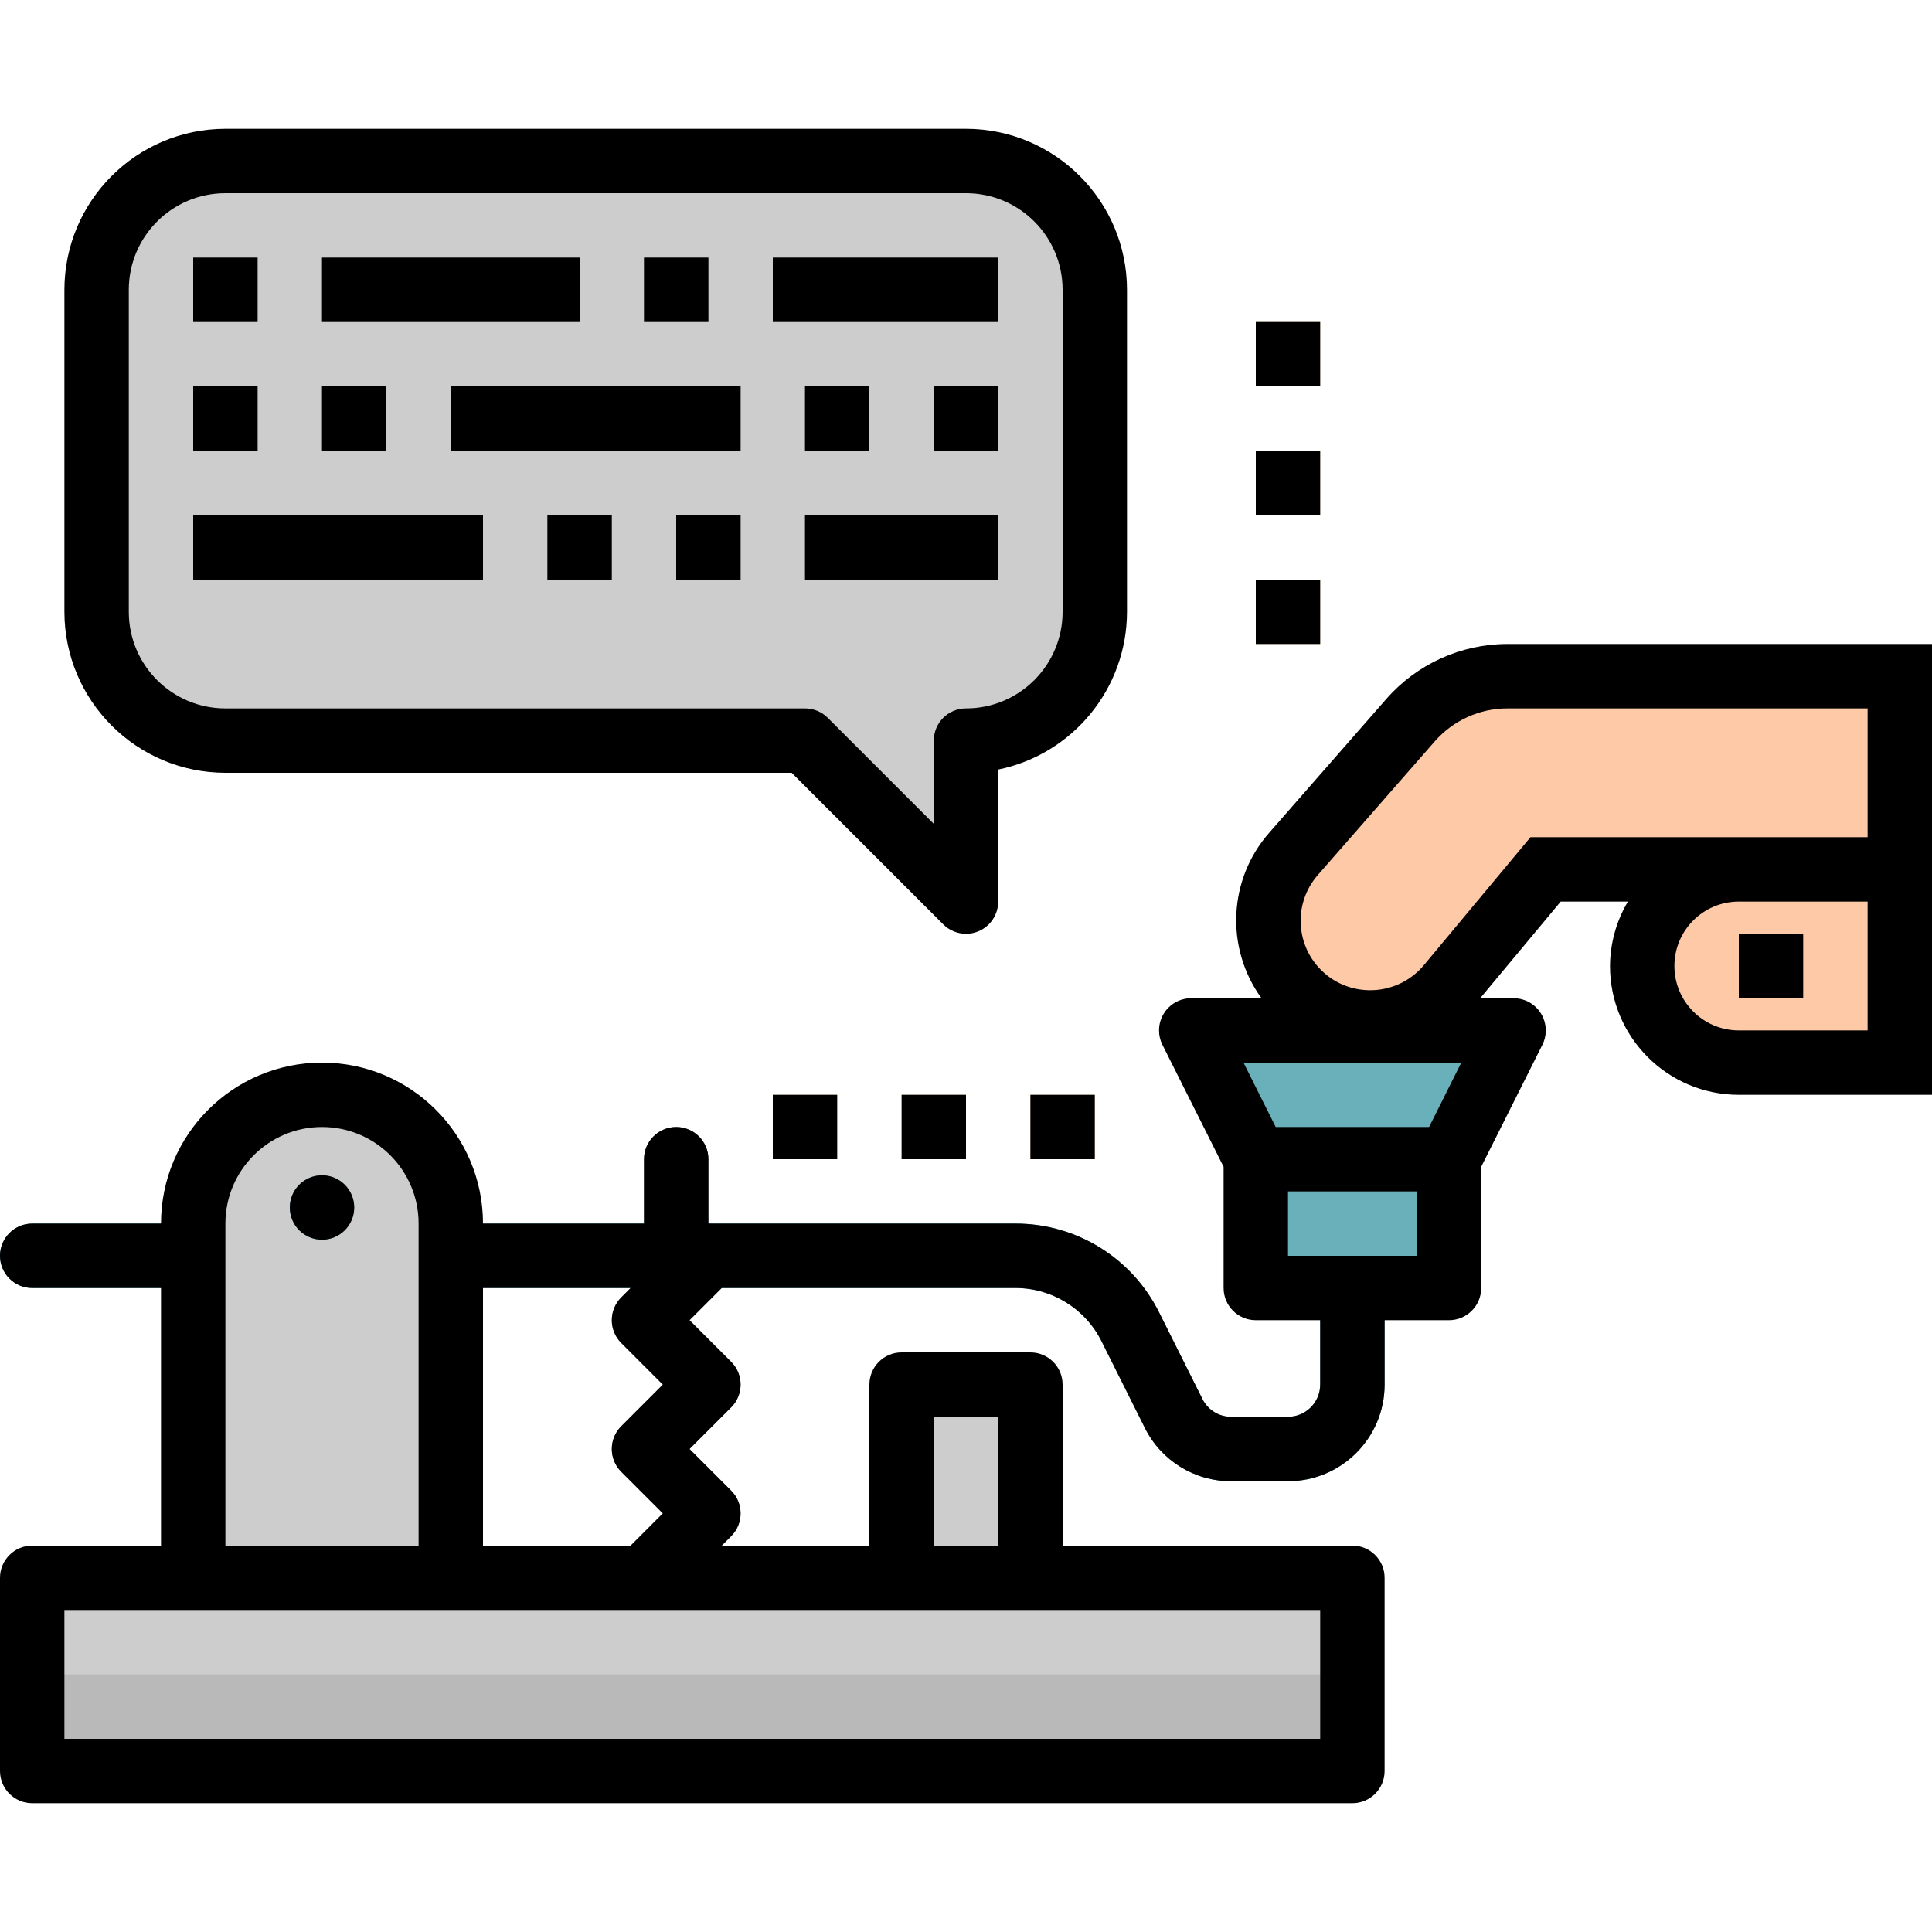 <?xml version="1.0" encoding="iso-8859-1"?>
<!-- Generator: Adobe Illustrator 19.0.0, SVG Export Plug-In . SVG Version: 6.00 Build 0)  -->
<svg version="1.1" id="Capa_1" xmlns="http://www.w3.org/2000/svg" xmlns:xlink="http://www.w3.org/1999/xlink" x="0px" y="0px"
	 viewBox="0 0 480 480" style="enable-background:new 0 0 480 480;" xml:space="preserve">
<path style="fill:#CDCDCD;" d="M240,40H56c-17.673,0-32,14.327-32,32v80c0,17.673,14.327,32,32,32h144l40,40v-40
	c17.673,0,32-14.327,32-32V72C272,54.327,257.673,40,240,40z"/>
<path style="fill:#787D82;" d="M160,400c-4.418-0.001-7.999-3.583-7.998-8.002c0-2.121,0.843-4.154,2.342-5.654L164.688,376
	l-10.344-10.344c-3.123-3.124-3.123-8.188,0-11.312L164.688,344l-10.344-10.344c-3.123-3.124-3.123-8.188,0-11.312l6.584-6.592
	c-0.611-1.156-0.93-2.444-0.928-3.752v-24c0-4.418,3.582-8,8-8s8,3.582,8,8v16c4.418,0.001,7.999,3.583,7.998,8.002
	c0,2.121-0.843,4.154-2.342,5.654L171.312,328l10.344,10.344c3.123,3.124,3.123,8.188,0,11.312L171.312,360l10.344,10.344
	c3.123,3.124,3.123,8.188,0,11.312l-16,16C164.156,399.156,162.122,400,160,400L160,400z"/>
<path style="fill:#3B869E;" d="M320,368h-14.112c-9.097,0.028-17.42-5.115-21.464-13.264l-10.736-21.472
	c-4.046-8.147-12.367-13.29-21.464-13.264H8c-4.418,0-8-3.582-8-8s3.582-8,8-8h244.224c15.164-0.049,29.038,8.526,35.776,22.112
	l10.736,21.464c1.344,2.719,4.119,4.436,7.152,4.424H320c4.418,0,8-3.582,8-8v-32c0-4.418,3.582-8,8-8s8,3.582,8,8v32
	C344,357.255,333.255,368,320,368L320,368z"/>
<g>
	<path style="fill:#FDC9A6;" d="M472,168h-97.48c-9.227,0.001-18.004,3.984-24.08,10.928L321.4,212.12
		c-9.202,10.488-8.16,26.45,2.328,35.653c0.285,0.25,0.576,0.494,0.872,0.731c10.747,8.589,26.39,7.007,35.2-3.56L384,216h88
		L472,168z"/>
	<path style="fill:#FDC9A6;" d="M472,264h-40c-13.255,0-24-10.745-24-24c0-13.255,10.745-24,24-24h40V264z"/>
</g>
<path style="fill:#F9D7C0;" d="M432,232h16v16h-16V232z"/>
<g>
	<path style="fill:#69B0BB;" d="M360,288h-48l-16-32h80L360,288z"/>
	<path style="fill:#69B0BB;" d="M312,280h48v40h-48V280z"/>
</g>
<g>
	<path style="fill:#F9E0A0;" d="M312,144h16v16h-16V144z"/>
	<path style="fill:#F9E0A0;" d="M312,112h16v16h-16V112z"/>
	<path style="fill:#F9E0A0;" d="M312,80h16v16h-16V80z"/>
	<path style="fill:#F9E0A0;" d="M256,272h16v16h-16V272z"/>
	<path style="fill:#F9E0A0;" d="M224,272h16v16h-16V272z"/>
	<path style="fill:#F9E0A0;" d="M192,272h16v16h-16V272z"/>
</g>
<g>
	<g>
		<path id="SVGCleanerId_0" style="fill:#A8A8A8;" d="M48,64h16v16H48V64z"/>
	</g>
	<g>
		<path id="SVGCleanerId_1" style="fill:#A8A8A8;" d="M48,96h16v16H48V96z"/>
	</g>
	<g>
		<path id="SVGCleanerId_2" style="fill:#A8A8A8;" d="M136,128h16v16h-16V128z"/>
	</g>
	<g>
		<path id="SVGCleanerId_3" style="fill:#A8A8A8;" d="M168,128h16v16h-16V128z"/>
	</g>
	<g>
		<path id="SVGCleanerId_4" style="fill:#A8A8A8;" d="M80,96h16v16H80V96z"/>
	</g>
	<g>
		<path id="SVGCleanerId_5" style="fill:#A8A8A8;" d="M200,96h16v16h-16V96z"/>
	</g>
	<g>
		<path id="SVGCleanerId_6" style="fill:#A8A8A8;" d="M232,96h16v16h-16V96z"/>
	</g>
	<g>
		<path id="SVGCleanerId_7" style="fill:#A8A8A8;" d="M160,64h16v16h-16V64z"/>
	</g>
</g>
<path style="fill:#B9B9B9;" d="M8,392h328v48H8V392z"/>
<g>
	<path style="fill:#CDCDCD;" d="M8,392h328v24H8V392z"/>
	<path style="fill:#CDCDCD;" d="M112,400H48v-96c0-17.673,14.327-32,32-32s32,14.327,32,32V400z"/>
</g>
<circle style="fill:#3B869E;" cx="80" cy="300" r="8"/>
<path style="fill:#CDCDCD;" d="M224,344h32v64h-32V344z"/>
<g>
	<path style="fill:#A8A8A8;" d="M80,64h64v16H80V64z"/>
	<path style="fill:#A8A8A8;" d="M112,96h72v16h-72V96z"/>
	<path style="fill:#A8A8A8;" d="M48,128h72v16H48V128z"/>
	<path style="fill:#A8A8A8;" d="M192,64h56v16h-56V64z"/>
	<path style="fill:#A8A8A8;" d="M200,128h48v16h-48V128z"/>
</g>
<path d="M374.52,160c-11.535,0.001-22.509,4.982-30.104,13.664l-29.04,33.184c-10.207,11.566-11.025,28.665-1.968,41.152H296
	c-4.418-0.024-8.02,3.538-8.044,7.956c-0.007,1.256,0.282,2.496,0.844,3.62l15.2,30.312V320c0,4.418,3.582,8,8,8h16v16
	c0,4.418-3.582,8-8,8h-14.112c-3.033,0.012-5.808-1.705-7.152-4.424L288,326.112c-6.738-13.586-20.612-22.161-35.776-22.112H176v-16
	c0-4.418-3.582-8-8-8s-8,3.582-8,8v16h-40c0-22.091-17.909-40-40-40s-40,17.909-40,40H8c-4.418,0-8,3.582-8,8s3.582,8,8,8h32v64H8
	c-4.418,0-8,3.582-8,8v48c0,4.418,3.582,8,8,8h328c4.418,0,8-3.582,8-8v-48c0-4.418-3.582-8-8-8h-72v-40c0-4.418-3.582-8-8-8h-32
	c-4.418,0-8,3.582-8,8v40h-36.688l2.344-2.344c3.123-3.124,3.123-8.188,0-11.312L171.312,360l10.344-10.344
	c3.123-3.124,3.123-8.188,0-11.312L171.312,328l8-8h72.912c9.097-0.026,17.418,5.117,21.464,13.264l10.736,21.472
	c4.044,8.149,12.367,13.292,21.464,13.264H320c13.255,0,24-10.745,24-24v-16h16c4.418,0,8-3.582,8-8v-30.112l15.2-30.312
	c1.975-3.952,0.372-8.757-3.58-10.732c-1.124-0.562-2.364-0.851-3.62-0.844h-8.248l20-24h16.696c-2.879,4.843-4.415,10.366-4.448,16
	c0,17.673,14.327,32,32,32h48V160L374.52,160z M56,304c0-13.255,10.745-24,24-24s24,10.745,24,24v80H56V304z M328,432H16v-32h312
	V432z M232,352h16v32h-16V352z M154.344,333.656L164.688,344l-10.344,10.344c-3.123,3.124-3.123,8.188,0,11.312L164.688,376l-8,8
	H120v-64h36.688l-2.344,2.344C151.221,325.468,151.221,330.532,154.344,333.656z M363.056,264l-8,16h-38.112l-8-16H363.056z
	 M352,312h-32v-16h32V312z M464,256h-32c-8.837,0-16-7.163-16-16c0-8.837,7.163-16,16-16h32V256z M432,208h-51.752l-26.528,31.84
	c-5.982,7.094-16.479,8.245-23.856,2.616l-0.232-0.2c-7.451-5.95-8.667-16.813-2.717-24.263c0.165-0.207,0.335-0.41,0.509-0.609
	l29.04-33.192c4.557-5.205,11.138-8.191,18.056-8.192H464v32L432,208z"/>
<path d="M432,232h16v16h-16V232z"/>
<path d="M80,292c-4.418,0-8,3.582-8,8s3.582,8,8,8s8-3.582,8-8S84.418,292,80,292z"/>
<path d="M312,144h16v16h-16V144z"/>
<path d="M312,112h16v16h-16V112z"/>
<path d="M312,80h16v16h-16V80z"/>
<path d="M256,272h16v16h-16V272z"/>
<path d="M224,272h16v16h-16V272z"/>
<path d="M192,272h16v16h-16V272z"/>
<path id="SVGCleanerId_0_1_" d="M48,64h16v16H48V64z"/>
<path id="SVGCleanerId_1_1_" d="M48,96h16v16H48V96z"/>
<path id="SVGCleanerId_2_1_" d="M136,128h16v16h-16V128z"/>
<path id="SVGCleanerId_3_1_" d="M168,128h16v16h-16V128z"/>
<path id="SVGCleanerId_4_1_" d="M80,96h16v16H80V96z"/>
<path id="SVGCleanerId_5_1_" d="M200,96h16v16h-16V96z"/>
<path id="SVGCleanerId_6_1_" d="M232,96h16v16h-16V96z"/>
<path id="SVGCleanerId_7_1_" d="M160,64h16v16h-16V64z"/>
<path d="M80,64h64v16H80V64z"/>
<path d="M112,96h72v16h-72V96z"/>
<path d="M48,128h72v16H48V128z"/>
<path d="M192,64h56v16h-56V64z"/>
<path d="M200,128h48v16h-48V128z"/>
<path d="M56,192h140.688l37.656,37.656c1.5,1.5,3.534,2.344,5.656,2.344c1.052,0.003,2.093-0.203,3.064-0.608
	c2.989-1.239,4.937-4.157,4.936-7.392v-32.8c18.613-3.825,31.979-20.198,32-39.2V72c-0.026-22.08-17.92-39.974-40-40H56
	c-22.08,0.026-39.974,17.92-40,40v80C16.026,174.08,33.92,191.974,56,192z M32,72c0-13.255,10.745-24,24-24h184
	c13.255,0,24,10.745,24,24v80c0,13.255-10.745,24-24,24c-4.418,0-8,3.582-8,8v20.688l-26.344-26.344
	c-1.5-1.5-3.534-2.344-5.656-2.344H56c-13.255,0-24-10.745-24-24V72z"/>
<g>
</g>
<g>
</g>
<g>
</g>
<g>
</g>
<g>
</g>
<g>
</g>
<g>
</g>
<g>
</g>
<g>
</g>
<g>
</g>
<g>
</g>
<g>
</g>
<g>
</g>
<g>
</g>
<g>
</g>
</svg>
